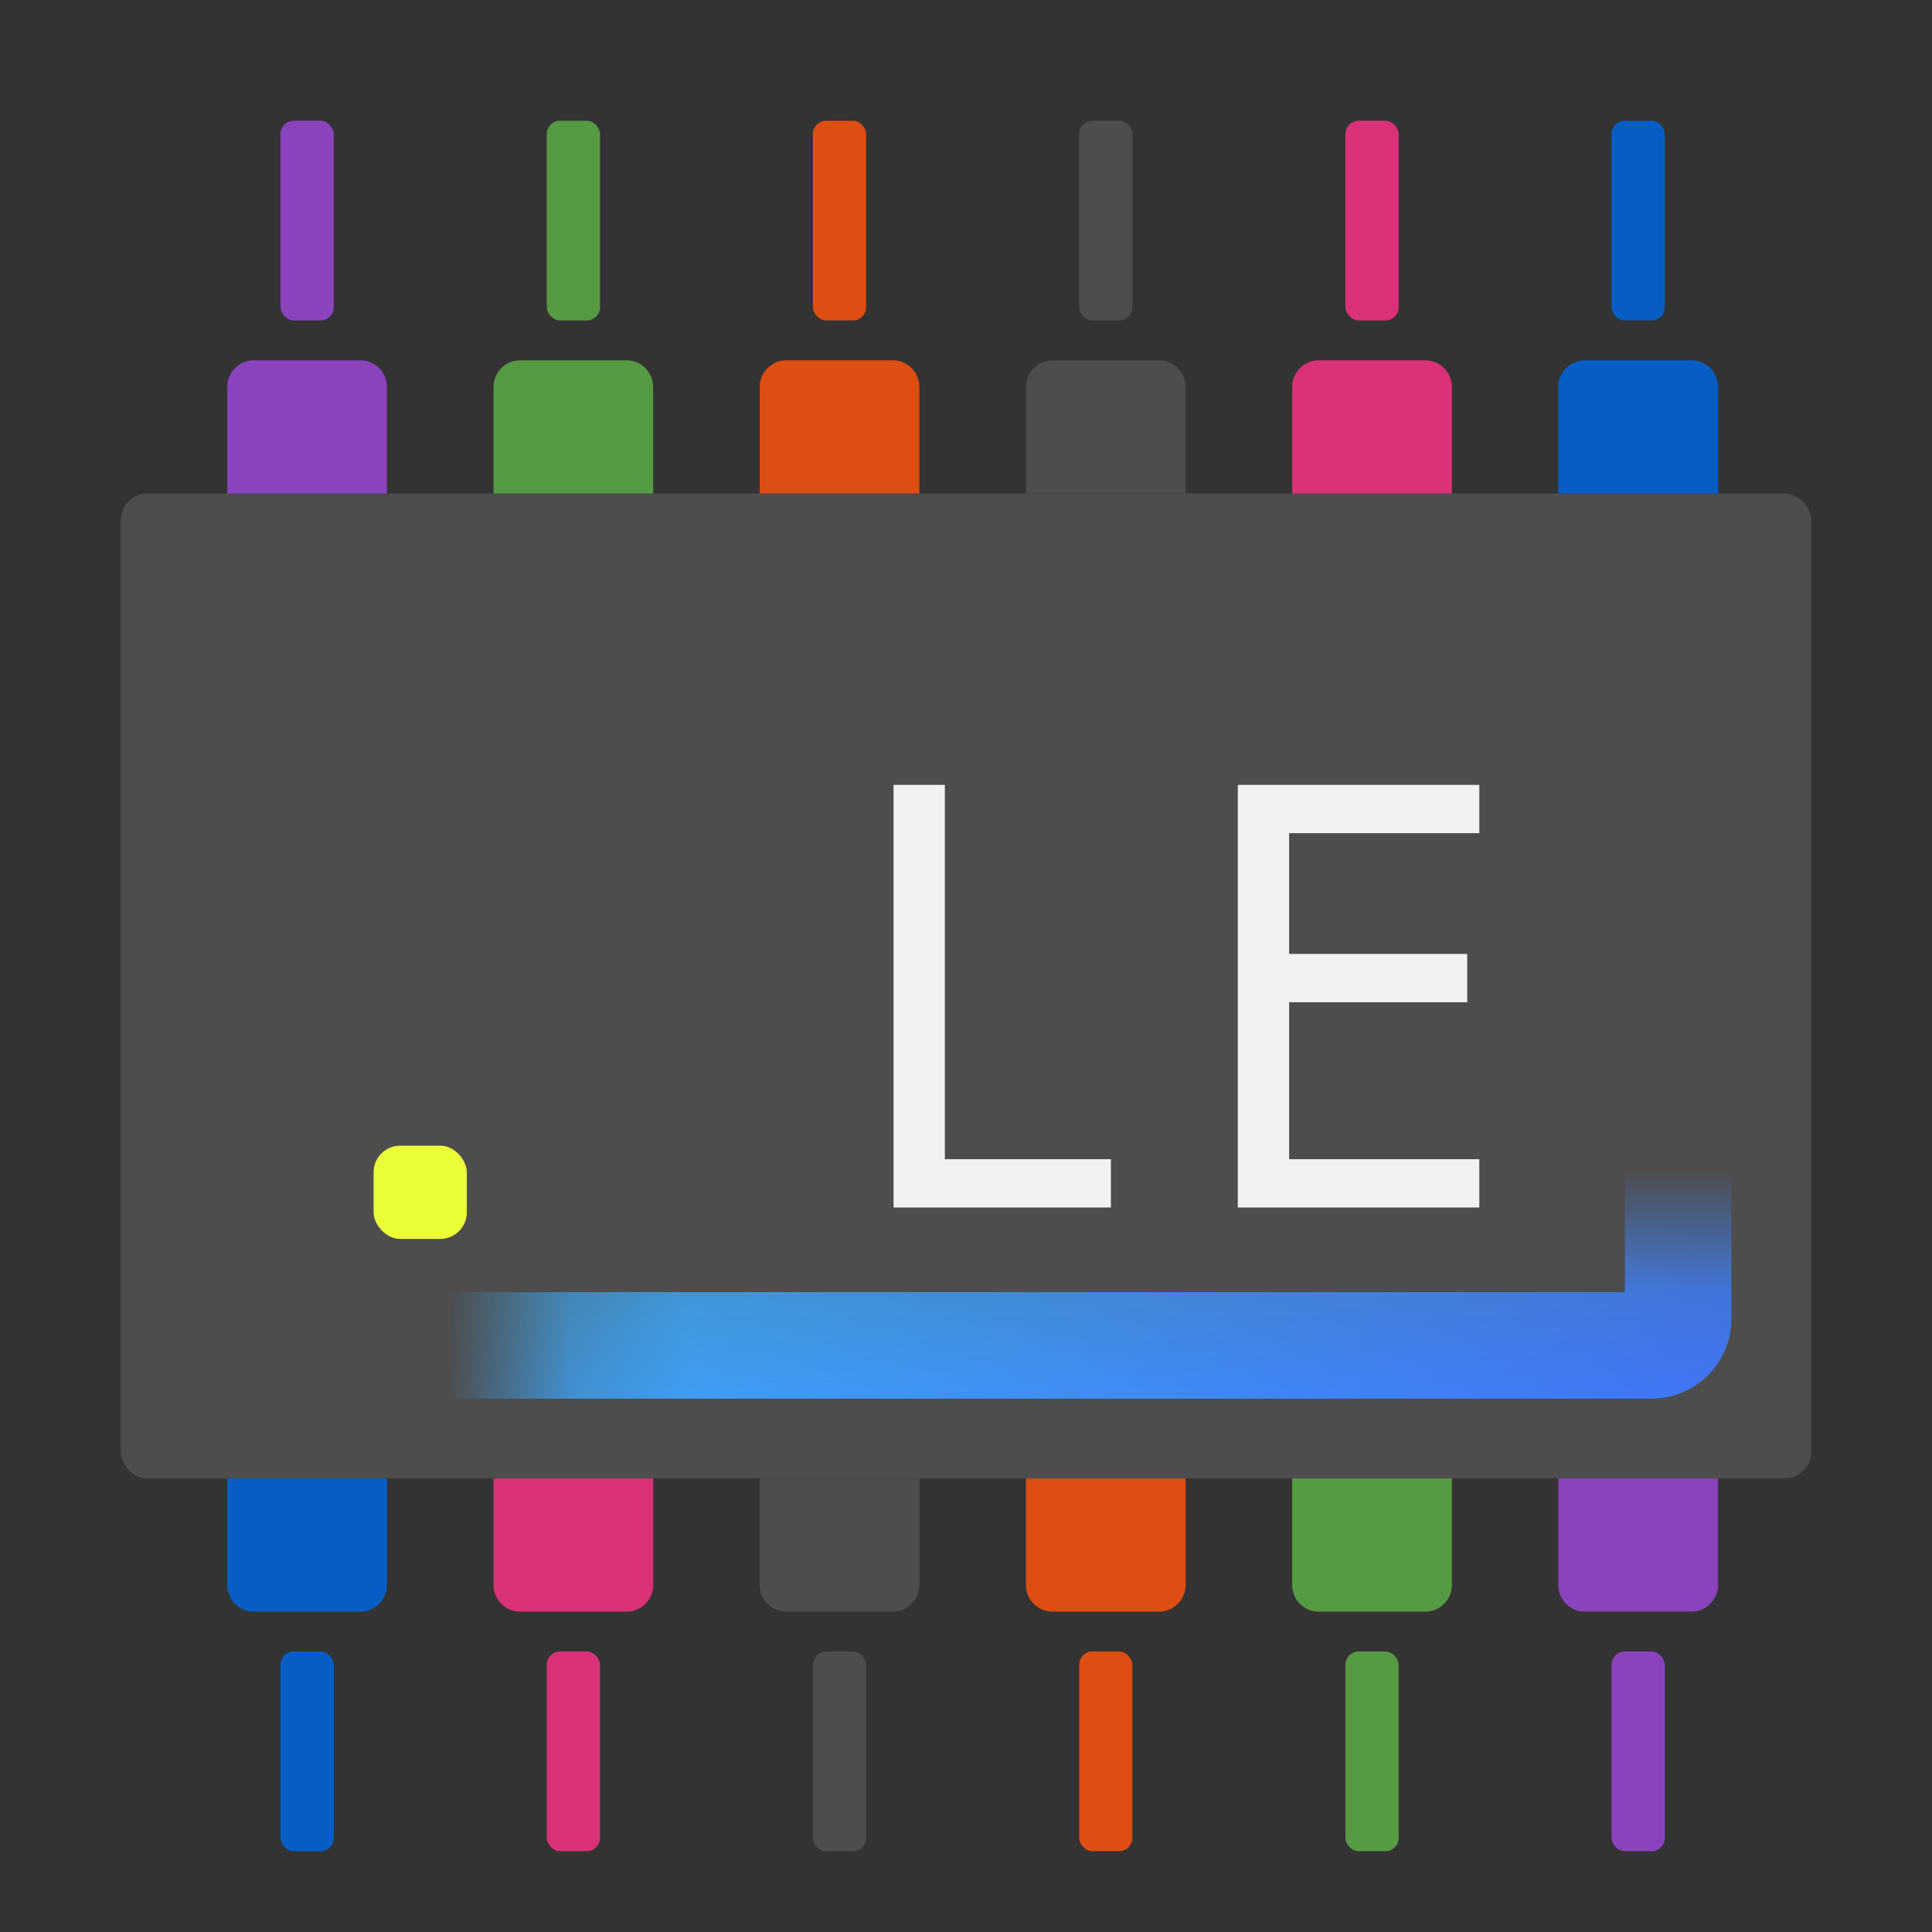 <svg width="16" height="16" viewBox="0 0 16 16" fill="none" xmlns="http://www.w3.org/2000/svg">
<rect x="0" y="0" width="16" height="16" fill="#333333" stroke="none"/>
<rect x="1" y="4.087" width="14" height="8.157" rx="0.22" fill="#4D4D4E"/>
<mask id="path-2-inside-1_395_8785" fill="white">
<rect x="2.213" y="5.189" width="11.685" height="5.953" rx="0.22"/>
</mask>
<rect x="2.213" y="5.189" width="11.685" height="5.953" rx="0.22" stroke="url(#paint0_linear_395_8785)" stroke-width="0.882" mask="url(#path-2-inside-1_395_8785)"/>
<rect x="3.094" y="9.488" width="0.772" height="0.772" rx="0.22" fill="#EBFF38"/>
<path d="M1.882 12.244H3.205V13.126C3.205 13.248 3.106 13.347 2.984 13.347H2.102C1.981 13.347 1.882 13.248 1.882 13.126V12.244Z" fill="#065EC5"/>
<rect x="2.323" y="13.677" width="0.441" height="1.654" rx="0.11" fill="#065EC5"/>
<path d="M4.087 12.244H5.41V13.126C5.41 13.248 5.311 13.347 5.189 13.347H4.307C4.185 13.347 4.087 13.248 4.087 13.126V12.244Z" fill="#D93278"/>
<rect x="4.528" y="13.677" width="0.441" height="1.654" rx="0.11" fill="#D93278"/>
<path d="M6.291 12.244H7.614V13.126C7.614 13.248 7.515 13.347 7.394 13.347H6.512C6.39 13.347 6.291 13.248 6.291 13.126V12.244Z" fill="#4D4D4E"/>
<rect x="6.732" y="13.677" width="0.441" height="1.654" rx="0.11" fill="#4D4D4E"/>
<path d="M8.496 12.244H9.819V13.126C9.819 13.248 9.72 13.347 9.598 13.347H8.717C8.595 13.347 8.496 13.248 8.496 13.126V12.244Z" fill="#DC4E11"/>
<rect x="8.937" y="13.677" width="0.441" height="1.654" rx="0.11" fill="#DC4E11"/>
<path d="M10.701 12.244H12.024V13.126C12.024 13.248 11.925 13.347 11.803 13.347H10.921C10.8 13.347 10.701 13.248 10.701 13.126V12.244Z" fill="#569A43"/>
<rect x="11.142" y="13.677" width="0.441" height="1.654" rx="0.11" fill="#569A43"/>
<path d="M12.905 12.244H14.228V13.126C14.228 13.248 14.13 13.347 14.008 13.347H13.126C13.004 13.347 12.905 13.248 12.905 13.126V12.244Z" fill="#8B43BD"/>
<rect x="13.346" y="13.677" width="0.441" height="1.654" rx="0.11" fill="#8B43BD"/>
<path d="M14.228 4.087H12.905V3.205C12.905 3.083 13.004 2.984 13.126 2.984H14.008C14.13 2.984 14.228 3.083 14.228 3.205V4.087Z" fill="#065EC5"/>
<rect x="13.787" y="2.654" width="0.441" height="1.654" rx="0.11" transform="rotate(-180 13.787 2.654)" fill="#065EC5"/>
<path d="M12.024 4.087H10.701V3.205C10.701 3.083 10.8 2.984 10.921 2.984H11.803C11.925 2.984 12.024 3.083 12.024 3.205V4.087Z" fill="#D93278"/>
<rect x="11.583" y="2.654" width="0.441" height="1.654" rx="0.11" transform="rotate(-180 11.583 2.654)" fill="#D93278"/>
<path d="M9.819 4.087H8.496V3.205C8.496 3.083 8.595 2.984 8.717 2.984H9.598C9.72 2.984 9.819 3.083 9.819 3.205V4.087Z" fill="#4D4D4E"/>
<rect x="9.378" y="2.654" width="0.441" height="1.654" rx="0.11" transform="rotate(-180 9.378 2.654)" fill="#4D4D4E"/>
<path d="M7.614 4.087H6.291V3.205C6.291 3.083 6.39 2.984 6.512 2.984H7.394C7.516 2.984 7.614 3.083 7.614 3.205V4.087Z" fill="#DC4E11"/>
<rect x="7.173" y="2.654" width="0.441" height="1.654" rx="0.11" transform="rotate(-180 7.173 2.654)" fill="#DC4E11"/>
<path d="M5.409 4.087H4.087V3.205C4.087 3.083 4.185 2.984 4.307 2.984H5.189C5.311 2.984 5.409 3.083 5.409 3.205V4.087Z" fill="#569A43"/>
<rect x="4.969" y="2.654" width="0.441" height="1.654" rx="0.11" transform="rotate(-180 4.969 2.654)" fill="#569A43"/>
<path d="M3.205 4.087H1.882V3.205C1.882 3.083 1.981 2.984 2.102 2.984H2.984C3.106 2.984 3.205 3.083 3.205 3.205V4.087Z" fill="#8B43BD"/>
<rect x="2.764" y="2.654" width="0.441" height="1.654" rx="0.11" transform="rotate(-180 2.764 2.654)" fill="#8B43BD"/>
<path d="M7.4 6.5H7.825V9.6H9.2V10H7.4V6.5ZM10.486 10V9.6H12.251V10H10.486ZM10.486 6.9V6.5H12.251V6.9H10.486ZM10.486 8.3V7.9H12.151V8.3H10.486ZM10.251 6.5H10.676V10H10.251V6.5Z" fill="#F1F2F4"/>
<defs>
<linearGradient id="paint0_linear_395_8785" x1="4.592" y1="6.672" x2="9.435" y2="16.553" gradientUnits="userSpaceOnUse">
<stop stop-color="#3DD6F5"/>
<stop offset="1" stop-color="#405BFF"/>
</linearGradient>
</defs>
</svg>
